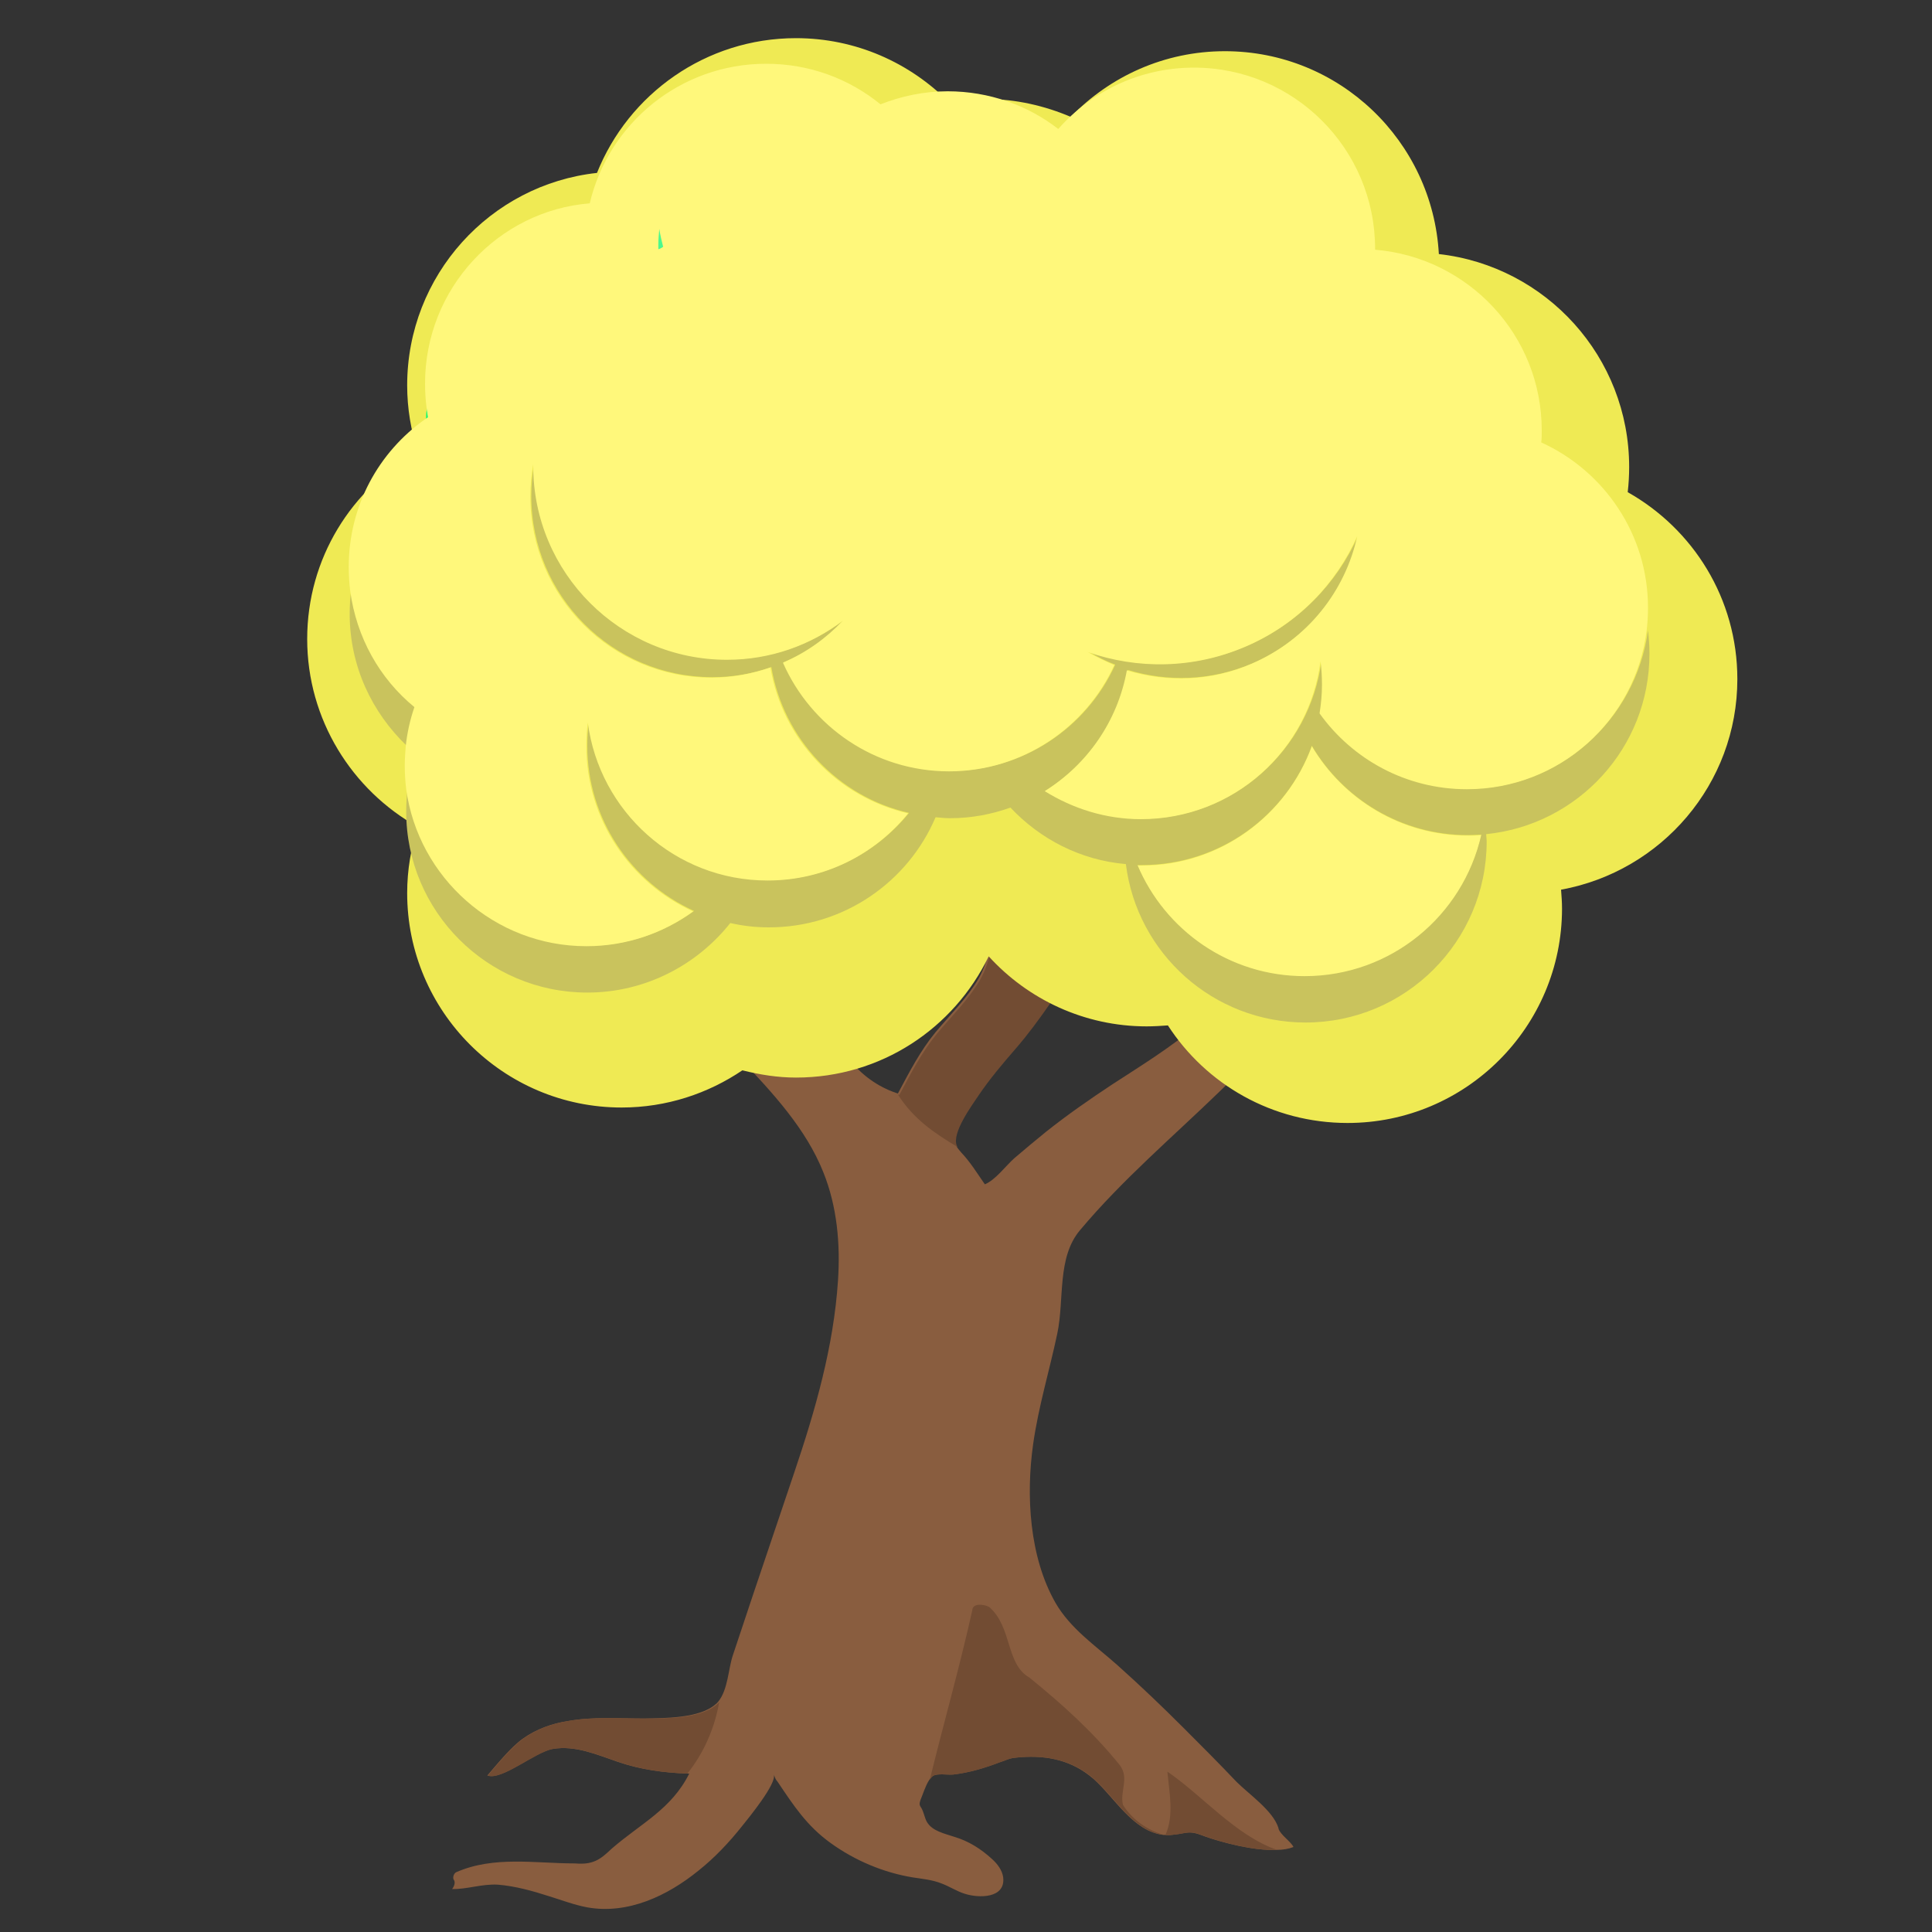 <?xml version="1.0" encoding="utf-8"?>
<!-- Generator: Adobe Illustrator 22.1.0, SVG Export Plug-In . SVG Version: 6.00 Build 0)  -->
<svg version="1.1" id="Layer_1" xmlns="http://www.w3.org/2000/svg" xmlns:xlink="http://www.w3.org/1999/xlink" x="0px" y="0px"
	 viewBox="0 0 400 400" style="enable-background:new 0 0 400 400;" xml:space="preserve">
<rect x="0" y="0" width="400" height="400" fill="#333333" stroke="none"/>
<style type="text/css">
	.st0{fill:#895D3F;}
	.st1{fill:#724C33;}
	.st2{fill:#EFEA54;}
	.st3{fill:#15F971;}
	.st4{fill:#C9C35D;}
	.st5{fill:#FFF87B;}
	.st6{fill:#4DF88D;}
</style>
<g>
	<g>
		<path class="st0" d="M276.4,160.9c-0.9-1.8-2-3.8-3.7-5c-0.9-0.6-4.2-1.4-4.3-2.7c0-0.4-0.7-0.6-0.8-0.1c-0.4,2.5,0.9,4.9,1.5,7.3
			c0.5,2.1,1.5,4,1.9,6.1c0.6,2.6,0.3,5.4,0.2,8c-0.2,4.7-0.9,9.5-2.8,13.8c-0.2,0.5-0.5,1-0.8,1.5c0,0,0-0.1,0-0.1
			c-0.3-4.6-1.4-9.1-3.2-13.3c-1.6-3.6-3.4-7.5-6.4-10.3c-1.4-1.3-2.9-2.6-4.4-3.7c-0.9-0.6-5.2-3.1-5.9-1.6
			c-0.5,1.2,3.2,5.4,3.8,6.5c2.8,4.5,5.4,9.3,6.9,14.4c1.1,3.8,1.7,7.7,1.8,11.6c0.1,2,0.1,3.9-0.5,5.8c-0.1,0.4-0.2,0.7-0.4,1.1
			c-2,5.2-7.3,8.5-11.3,11.9c-5.5,4.7-11.7,8.5-17.7,12.4c-4.7,3.1-9.3,6.3-13.7,9.8c-2.2,1.8-4.4,3.6-6.6,5.5
			c-1.8,1.6-3.9,4.5-6.1,5.4c-1.6-2.3-3-4.6-4.9-6.6c-0.4-0.5-0.8-0.9-1.1-1.5c0-0.1-0.1-0.1-0.1-0.2c-1.1-2.6,3.1-8.3,4.5-10.4
			c2.3-3.4,5-6.6,7.7-9.7c5.1-5.9,9.1-12.4,13.6-18.8c2.7-4,5.3-8.2,6.3-12.9c0.9-3.9,0.8-10.3-2.5-13.1c-0.1-0.1-1,5.9-1,6.2
			c-0.4,2.7-1.1,5.3-2.2,7.7c-2.1,4.8-5.4,9.1-9.6,12.2c-0.4-6.4-2-12.8-4.8-18.6c-1.2-2.5-3.2-5.3-6-5.1c1.4-0.1,1.9,13.2,1.9,14.6
			c-0.2,4.6-0.8,9.6-3.1,13.6c-2.4,4.1-5.8,7.4-8.9,11.1c-3.2,3.9-5.4,8.2-7.8,12.7c-0.1,0-0.2-0.1-0.3-0.1c-3.9-1.3-7.3-3.8-9.8-7
			c-0.7-0.9-1.3-1.9-1.8-2.9c-5.5-10.7-3.4-25.7,1.6-36.2c2.1-4.5,5-9.4,3.3-14.1c-4.9,7-9.6,14.2-12.9,22.1
			c-3.2,7.7-5.2,16-4.5,24.3c0,0.2,0,0.5,0.1,0.7c0-0.3-6.2-3.5-9-5.1c-0.6-0.3-1-0.6-1.2-0.7c-0.1,0-0.1-0.1-0.2-0.1
			c-3.2-2.6-5.9-5.8-8.1-9.3c-4.8-8-5.7-18-2.7-26.8c0.8-2.3,3.9-6.6,3.2-9c-1.4-5-7.7-2.1-9,1.2c-0.8,2.1-1.7,4.2-2.3,6.3
			c-2.2,7.4-1,15,0.4,22.4c0.1,0.5,0.2,1,0.3,1.5c-2.6-1.4-5-3.2-6.8-5.6c-3-4-4-9.1-3.8-14.1c0.2-6.6,3.1-12.7,2.8-19.2
			c-0.2-6.6-4,0.3-5,2.7c-1.2,2.8-2.8,5.4-3.6,8.4c-1.9,6.6-2.2,12.7-0.6,19.4c1.1,4.7,4.3,8.7,7.9,11.7c4.6,3.9,10.7,5.4,15.6,9.1
			c0.7,0.6,1.5,1.2,2.2,1.8c4.1,3.5,7.9,7.4,11.5,11.3c6.8,7.2,13.7,14.6,17.3,23.7c2.8,7,3.5,14.7,3,22.3
			c-0.9,13.7-4.7,26.9-9.1,39.9c-2.8,8.4-5.7,16.8-8.5,25.2c-1.4,4.2-2.8,8.4-4.2,12.6c-0.9,2.7-1,7.1-3,9.5
			c-0.2,0.2-0.3,0.4-0.5,0.5c-3.3,3-10.6,2.9-14.8,3c-5.3,0-10.6-0.4-15.7,0.5c-3.4,0.5-6.7,1.7-9.5,3.7c-2.5,1.8-5.4,5.4-7.3,7.6
			c2.9,1.1,9.9-4.9,13.5-5.5c4.7-0.8,9.2,1.2,13.6,2.7c4.7,1.6,9.3,2.2,14.2,2.4c0,0,0.1,0,0.1,0c0.1,0,0.2,0,0.4,0
			c-3.7,7.4-10,10.3-16,15.5c-1.2,1.1-2.4,2.3-4,2.8c-1.2,0.4-2.5,0.4-3.7,0.3c-8.2,0-16.7-1.6-24.5,1.8c-0.5,0.2-0.8,1-0.6,1.5
			c0.5,0.6,0.1,1.5-0.3,2c3,0.1,6.2-1.1,9.5-0.9c3.6,0.3,7.2,1.3,10.6,2.4c2.6,0.8,5.2,1.8,7.9,2.3c8.4,1.5,16.6-2.4,23-7.6
			c3.4-2.7,6.4-5.9,9.1-9.3c1.2-1.5,7.2-8.8,6.5-10.6c0.2,0.5,0.4,1.1,0.8,1.5c3.3,4.9,6,9.1,11,12.7c5,3.6,10.9,6.1,17,7.1
			c2,0.3,4,0.5,5.8,1.2c1.7,0.6,3.3,1.7,5,2.2c2.8,0.9,8.4,1,7.9-3.4c-0.2-1.5-1.2-2.8-2.3-3.8c-2.3-2.1-4.8-3.7-7.8-4.6
			c-2.1-0.7-4.6-1.2-5.7-3.1c-0.5-0.9-0.6-1.9-1.1-2.8c-0.2-0.3-0.4-0.6-0.4-0.9c0-0.3,0.1-0.6,0.2-0.9c0.4-0.9,1-2.9,1.8-4.1
			c0.2-0.3,0.4-0.6,0.7-0.8c0.9-0.6,3-0.2,4.2-0.3c3.4-0.4,6.7-1.4,9.8-2.6c0.7-0.2,1.3-0.5,2-0.7c0.7-0.2,1.4-0.2,2.2-0.3
			c5.7-0.4,10.7,0.7,15.1,4.5c4.4,3.9,8.2,10.9,14.5,11.6c0.1,0,0.2,0,0.3,0c0.7,0.1,1.4,0,2.2-0.1c1-0.1,1.9-0.4,2.9-0.4
			c1.2,0,2.3,0.5,3.4,0.9c3.5,1.2,9.8,2.9,14.6,2.7c1.3,0,2.5-0.2,3.5-0.6c-0.6-1.2-2.7-2.5-3.1-3.8c0,0,0-0.1,0-0.1
			c-1.1-3.6-6.1-7-8.7-9.6c-3.6-3.8-7.3-7.5-11-11.2c-4.4-4.4-8.9-8.7-13.6-12.9c-4.6-4.1-9.8-7.6-12.9-13
			c-5.4-9.5-6.1-22.2-4.6-32.8c1.1-7.8,3.4-15.3,5-22.9c1.5-7.1-0.1-15.7,4.7-21.4c8.8-10.5,19.3-19.4,29.2-29
			c4.9-4.8,9.7-9.7,13.9-15.2c2.4-3.1,5.3-6.6,7.2-10.5c1.2-2.5,2-5.2,1.8-7.9c0-0.3-0.1-0.5-0.1-0.8c1.9-4.4,2.6-9.6,2.9-13.7
			C278.8,172,279,166.1,276.4,160.9z"/>
		<g>
			<path class="st1" d="M133.5,355.8c-5.3,0-10.6-0.4-15.7,0.5c-3.4,0.5-6.7,1.7-9.5,3.7c-2.5,1.8-5.4,5.4-7.3,7.6
				c2.9,1.1,9.9-4.9,13.5-5.5c4.7-0.8,9.2,1.2,13.6,2.7c4.7,1.6,9.3,2.2,14.2,2.4c3.4-4.2,5.7-9.5,6.6-14.8
				c-0.2,0.2-0.3,0.4-0.5,0.5C145,355.9,137.7,355.8,133.5,355.8z"/>
			<path class="st1" d="M232.5,373.7c-0.7-2.8,1.4-5.6-0.7-8.3c-5.6-6.9-11.8-12.5-18.7-18.1c-4.9-2.8-3.5-10.4-8.3-14.6
				c-1.4-0.7-3.5-0.7-3.5,0.7c-2.7,12.1-6,23.6-8.8,35.1c0.2-0.3,0.4-0.6,0.7-0.8c0.9-0.6,3-0.2,4.2-0.3c3.4-0.4,6.7-1.4,9.8-2.6
				c0.7-0.2,1.3-0.5,2-0.7c0.7-0.2,1.4-0.2,2.2-0.3c5.7-0.4,10.7,0.7,15.1,4.5c4.4,3.9,8.2,10.9,14.5,11.6
				C237.5,378.9,234.5,376.8,232.5,373.7z"/>
			<path class="st1" d="M241.3,379.9c0.7,0.1,1.4,0,2.2-0.1c1-0.1,1.9-0.4,2.9-0.4c1.2,0,2.3,0.5,3.4,0.9c3.5,1.2,9.8,2.9,14.6,2.7
				c-8.6-3-15.4-11.2-22.7-16.2C242.1,371.3,243.1,375.8,241.3,379.9z"/>
			<path class="st1" d="M179.1,166.3c-4.9,7-9.6,14.2-12.9,22.1c-3.2,7.7-5.2,16-4.5,24.3c4.8,2.3,9.7,4.5,14.4,6.8
				c-0.7-0.9-1.3-1.9-1.8-2.9c-5.5-10.7-3.4-25.7,1.6-36.2C177.9,175.9,180.8,171,179.1,166.3z"/>
			<path class="st1" d="M151.4,207.4c-3.2-2.6-5.9-5.8-8.1-9.3c-4.8-8-5.7-18-2.7-26.8c0.8-2.3,3.9-6.6,3.2-9c-1.4-5-7.7-2.1-9,1.2
				c-0.8,2.1-1.7,4.2-2.3,6.3c-2.2,7.4-1,15,0.4,22.4c0.1,0.5,0.2,1,0.3,1.5c-2.6-1.4-5-3.2-6.8-5.6c-3-4-4-9.1-3.8-14.1
				c0.2-6.6,3.1-12.7,2.8-19.2c-0.2-6.6-4,0.3-5,2.7c-1.2,2.8-2.8,5.4-3.6,8.4c-1.9,6.6-2.2,12.7-0.6,19.4c1.1,4.7,4.3,8.7,7.9,11.7
				c4.6,3.9,10.7,5.4,15.6,9.1c0.7,0.6,1.5,1.2,2.2,1.8c3.5-0.4,7.3-0.1,10.9,0.4c-0.6-0.3-1-0.6-1.2-0.7
				C151.5,207.5,151.4,207.5,151.4,207.4z"/>
			<path class="st1" d="M276.4,160.9c-0.9-1.8-2-3.8-3.7-5c-0.9-0.6-4.2-1.4-4.3-2.7c0-0.4-0.7-0.6-0.8-0.1
				c-0.4,2.5,0.9,4.9,1.5,7.3c0.5,2.1,1.5,4,1.9,6.1c0.6,2.6,0.3,5.4,0.2,8c-0.2,4.7-0.9,9.5-2.8,13.8c-0.2,0.5-0.5,1-0.8,1.5
				c0,0,0-0.1,0-0.1c-0.3-4.6-1.4-9.1-3.2-13.3c-1.6-3.6-3.4-7.5-6.4-10.3c-1.4-1.3-2.9-2.6-4.4-3.7c-0.9-0.6-5.2-3.1-5.9-1.6
				c-0.5,1.2,3.2,5.4,3.8,6.5c2.8,4.5,5.4,9.3,6.9,14.4c1.1,3.8,1.7,7.7,1.8,11.6c0.1,2,0.1,3.9-0.5,5.8c-0.1,0.4-0.2,0.7-0.4,1.1
				c4.2-1.9,9.2-1.6,14.3-0.2c1.2-2.5,2-5.2,1.8-7.9c0-0.3-0.1-0.5-0.1-0.8c1.9-4.4,2.6-9.6,2.9-13.7
				C278.8,172,279,166.1,276.4,160.9z"/>
			<path class="st1" d="M198.1,237.2c-1.1-2.6,3.1-8.3,4.5-10.4c2.3-3.4,5-6.6,7.7-9.7c5.1-5.9,9.1-12.4,13.6-18.8
				c2.7-4,5.3-8.2,6.3-12.9c0.9-3.9,0.8-10.3-2.5-13.1c-0.1-0.1-1,5.9-1,6.2c-0.4,2.7-1.1,5.3-2.2,7.7c-2.1,4.8-5.4,9.1-9.6,12.2
				c-0.4-6.4-2-12.8-4.8-18.6c-1.2-2.5-3.2-5.3-6-5.1c1.4-0.1,1.9,13.2,1.9,14.6c-0.2,4.6-0.8,9.6-3.1,13.6
				c-2.4,4.1-5.8,7.4-8.9,11.1c-3.2,3.9-5.4,8.2-7.8,12.7c-0.1,0-0.2-0.1-0.3-0.1c3.2,5.1,7.7,8.1,12.4,10.9
				C198.2,237.3,198.1,237.3,198.1,237.2z"/>
		</g>
	</g>
	<path class="st2" d="M359.7,140.6c0-16.7-9.2-31.1-22.7-38.7c0.2-1.7,0.3-3.5,0.3-5.2c0-22.8-17.2-41.6-39.4-44.1
		c-1.3-23.4-20.6-42-44.3-42c-12.5,0-23.8,5.2-31.9,13.6c-5.4-2.3-11.4-3.7-17.6-3.7c-2.6,0-5.1,0.3-7.6,0.7
		c-8.1-8.2-19.3-13.3-31.7-13.3c-18.7,0-34.7,11.6-41.2,27.9C101.5,38.2,84.3,57,84.3,79.8c0,4.8,0.8,9.4,2.2,13.7
		c-13.7,7.6-22.9,22.1-22.9,38.8c0,16.7,9.3,31.3,22.9,38.9c-1.4,4.3-2.2,8.9-2.2,13.7c0,24.5,19.9,44.4,44.4,44.4
		c9.3,0,17.9-2.9,25-7.7c3.6,0.9,7.3,1.5,11.1,1.5c17.6,0,32.7-10.2,39.9-25.1c8.1,8.9,19.8,14.5,32.7,14.5c1.5,0,3-0.1,4.4-0.2
		c7.9,12.2,21.6,20.2,37.2,20.2c24.5,0,44.4-19.9,44.4-44.4c0-1.3-0.1-2.6-0.2-3.9C344,180.4,359.7,162.3,359.7,140.6z"/>
	<path class="st3" d="M88.4,84.2c-0.1,0.8-0.2,1.7-0.2,2.6c0.2-0.1,0.4-0.3,0.6-0.4C88.5,85.7,88.4,85,88.4,84.2z"/>
	<path class="st4" d="M72.7,122.2c-0.2,1.6-0.3,3.2-0.3,4.9c0,10.8,4.6,20.4,11.8,27.3c0.3-2.8,0.9-5.5,1.8-8.1
		C78.8,140.4,73.9,131.9,72.7,122.2z"/>
	<path class="st5" d="M271.6,154.5c-5.3,14.4-19,24.7-35.2,24.7c-0.3,0-0.6,0-0.9,0c5.7,13.5,19,23,34.6,23
		c17.9,0,32.8-12.5,36.6-29.3c-0.9,0.1-1.9,0.1-2.8,0.1C290.1,173,278.1,165.5,271.6,154.5z"/>
	<path class="st4" d="M303.9,163.3c-12.6,0-23.7-6.2-30.5-15.7c0.3-1.9,0.5-3.9,0.5-5.9c0-1.6-0.1-3.3-0.3-4.9
		c-2.4,18.4-18.1,32.7-37.2,32.7c-7.3,0-14.2-2.1-19.9-5.8c8.7-5.5,15.1-14.5,17-25c8.2,2.5,17.3,2.3,25.9-1.4
		c11.5-5,19.2-15,21.8-26.4c-4.4,9.9-12.5,18.3-23.2,22.9c-10.8,4.6-22.4,4.7-32.6,1.1c1.8,1.1,3.6,2,5.5,2.7c-5.9,13-19,22-34.2,22
		c-15.4,0-28.6-9.2-34.4-22.5c4.7-2,9-5,12.4-8.7c-6.7,5-15,8.1-24,8.1c-22.1,0-40.1-18-40.1-40.1c0-0.1,0-0.3,0-0.4
		c-0.4,2.2-0.6,4.4-0.6,6.7c0,20.7,16.8,37.5,37.5,37.5c4.3,0,8.3-0.7,12.2-2.1c2.5,14.9,13.9,26.9,28.5,30.2
		c-6.9,8.5-17.4,13.9-29.1,13.9c-19.1,0-34.8-14.2-37.2-32.7c-0.2,1.6-0.3,3.2-0.3,4.9c0,15.2,9.1,28.3,22.1,34.2
		c-6.2,4.5-13.8,7.2-22.1,7.2c-19.1,0-34.8-14.2-37.2-32.7c-0.2,1.6-0.3,3.2-0.3,4.9c0,20.7,16.8,37.5,37.5,37.5
		c12,0,22.7-5.7,29.6-14.4c2.6,0.6,5.2,0.9,8,0.9c15.5,0,28.8-9.4,34.5-22.8c1,0.1,2,0.2,3,0.2c4.4,0,8.6-0.8,12.5-2.2
		c6.1,6.5,14.5,10.9,23.9,11.7c2.3,18.5,18.1,32.8,37.2,32.8c20.7,0,37.5-16.8,37.5-37.5c0-0.5-0.1-1-0.1-1.5
		c19-1.9,33.8-17.9,33.8-37.3c0-1.6-0.1-3.3-0.3-4.9C338.7,149,322.9,163.3,303.9,163.3z M270.1,202.1c-15.6,0-28.9-9.5-34.6-23
		c0.3,0,0.6,0,0.9,0c16.2,0,30-10.3,35.2-24.7c6.5,11,18.5,18.5,32.3,18.5c1,0,1.9-0.1,2.8-0.1C302.9,189.6,288,202.1,270.1,202.1z"
		/>
	<path class="st5" d="M121.4,195.9c8.3,0,15.9-2.7,22.1-7.2c-13-5.9-22.1-19-22.1-34.2c0-1.6,0.1-3.3,0.3-4.9
		c2.4,18.4,18.1,32.7,37.2,32.7c11.8,0,22.2-5.4,29.1-13.9c-14.7-3.4-26-15.3-28.5-30.2c-3.8,1.3-7.9,2.1-12.2,2.1
		c-20.7,0-37.5-16.8-37.5-37.5c0-2.3,0.2-4.5,0.6-6.7c0,0.1,0,0.3,0,0.4c0,22.1,18,40.1,40.1,40.1c9,0,17.3-3,24-8.1
		c-3.5,3.7-7.7,6.7-12.4,8.7c5.8,13.2,19,22.5,34.4,22.5c15.2,0,28.3-9.1,34.2-22c-1.9-0.8-3.7-1.7-5.5-2.7
		c10.3,3.6,21.9,3.5,32.6-1.1c10.8-4.6,18.8-13,23.2-22.9c-2.5,11.4-10.3,21.4-21.8,26.4c-8.5,3.7-17.6,3.9-25.9,1.4
		c-1.9,10.5-8.2,19.5-17,25c5.8,3.6,12.6,5.8,19.9,5.8c19.1,0,34.8-14.2,37.2-32.7c0.2,1.6,0.3,3.2,0.3,4.9c0,2-0.2,4-0.5,5.9
		c6.8,9.5,17.9,15.7,30.5,15.7c19.1,0,34.8-14.2,37.2-32.7c0.2-1.6,0.3-3.2,0.3-4.9c0-15.2-9.1-28.3-22.1-34.2
		c0.1-0.8,0.1-1.6,0.1-2.5c0-19.7-15.2-35.8-34.5-37.4c0-0.1,0-0.1,0-0.2c0-20.7-16.8-37.5-37.5-37.5c-11.2,0-21.2,4.9-28.1,12.7
		c-6.3-4.9-14.3-7.8-22.9-7.8c-4.9,0-9.6,1-13.9,2.7c-6.5-5.3-14.7-8.4-23.7-8.4c-17.7,0-32.6,12.3-36.5,28.9
		C103.2,43.6,88,59.7,88,79.4c0,1.6,0.1,3.3,0.3,4.9c0.1,0.7,0.2,1.4,0.3,2.1c-0.2,0.1-0.4,0.3-0.6,0.4
		c-9.6,6.8-15.8,17.9-15.8,30.6c0,1.6,0.1,3.3,0.3,4.9c1.3,9.7,6.1,18.2,13.3,24.1c-0.9,2.6-1.5,5.3-1.8,8.1c-0.1,1.3-0.2,2.7-0.2,4
		c0,1.6,0.1,3.3,0.3,4.9C86.6,181.7,102.4,195.9,121.4,195.9z"/>
	<path class="st6" d="M137.3,51.1c-0.3-1.2-0.6-2.4-0.8-3.7c-0.1,1.1-0.2,2.1-0.2,3.2c0,0,0,0.1,0,0.1c0,0.3,0,0.6,0,0.9
		C136.7,51.5,137,51.3,137.3,51.1z"/>
</g>
</svg>
